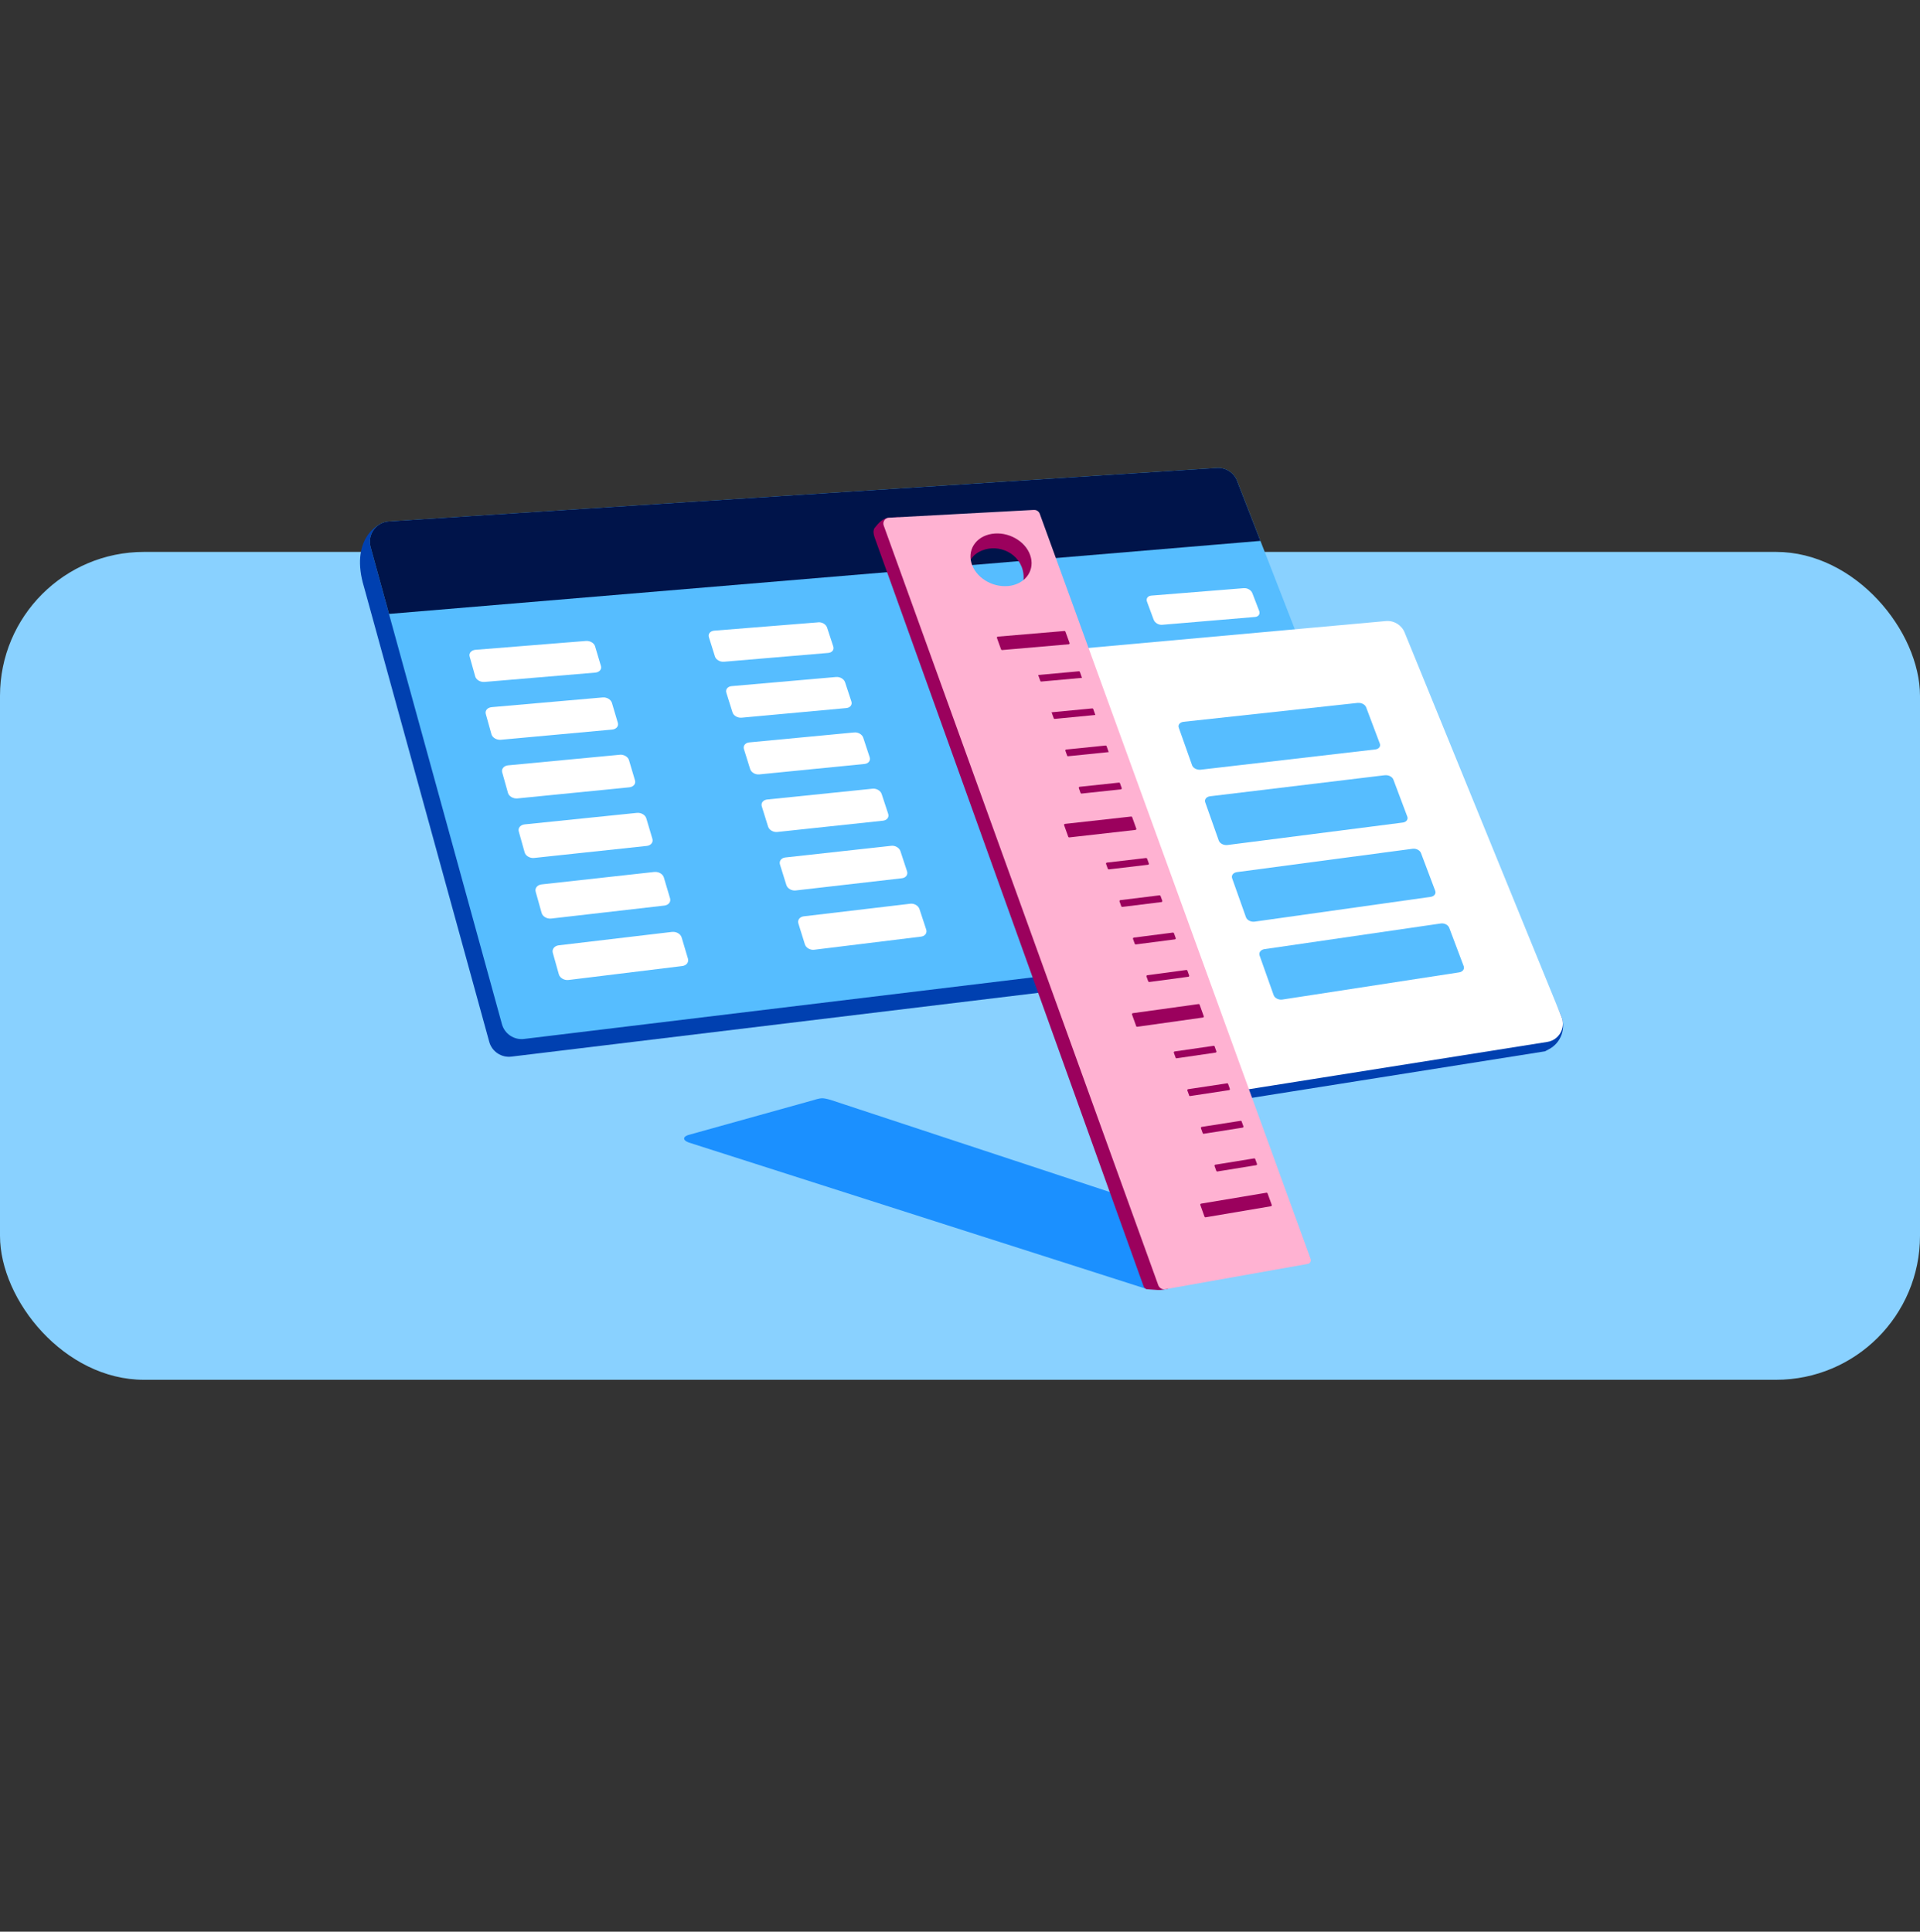 <svg width="160" height="161" viewBox="0 0 160 161" fill="none" xmlns="http://www.w3.org/2000/svg">
<rect x="0" y="0" width="160" height="161" fill="#333333" stroke="none"/>
<rect y="46" width="160" height="69" rx="12" fill="#89D1FF"/>
<path d="M30.338 48.936L40.77 86.832C40.993 87.646 41.787 88.171 42.622 88.064L113.928 79.431C116.541 78.77 117.286 76.661 116.934 75.644L75.916 43.375C75.664 42.655 74.966 42.192 74.209 42.242L32.397 43.47C31.322 43.536 29.168 45.082 30.338 48.936Z" fill="#0040B0"/>
<path d="M30.884 45.602L41.828 85.359C42.051 86.173 42.845 86.698 43.68 86.591L115.545 77.888C116.612 77.751 117.286 76.664 116.93 75.647L103.113 40.136C102.861 39.417 102.162 38.954 101.405 39.004L32.414 43.456C31.339 43.523 30.599 44.56 30.884 45.598V45.602Z" fill="#56BDFF"/>
<path d="M103.113 40.136C102.861 39.417 102.162 38.954 101.405 39.004L32.414 43.456C31.339 43.523 30.599 44.56 30.884 45.598L32.418 51.167L105.035 45.081L103.109 40.132L103.113 40.136Z" fill="#00144A"/>
<path d="M48.828 53.421L39.628 54.158C39.28 54.186 39.055 54.435 39.135 54.715L39.604 56.383C39.684 56.663 40.033 56.868 40.382 56.836L49.609 56.058C49.95 56.03 50.162 55.782 50.078 55.505L49.589 53.865C49.509 53.593 49.164 53.392 48.824 53.421H48.828Z" fill="white"/>
<path d="M50.222 58.128L40.975 58.938C40.622 58.97 40.402 59.223 40.482 59.507L40.955 61.199C41.035 61.483 41.388 61.688 41.741 61.656L51.016 60.806C51.361 60.774 51.569 60.521 51.485 60.241L50.992 58.577C50.908 58.301 50.563 58.096 50.222 58.128Z" fill="white"/>
<path d="M51.641 62.906L42.346 63.788C41.993 63.82 41.769 64.08 41.849 64.369L42.33 66.084C42.41 66.373 42.767 66.577 43.119 66.545L52.443 65.619C52.788 65.583 53 65.327 52.916 65.042L52.415 63.355C52.331 63.074 51.986 62.87 51.641 62.902V62.906Z" fill="white"/>
<path d="M53.076 67.75L43.729 68.708C43.372 68.744 43.148 69.009 43.232 69.302L43.721 71.045C43.805 71.338 44.162 71.546 44.518 71.506L53.894 70.504C54.243 70.468 54.451 70.203 54.367 69.915L53.858 68.203C53.774 67.919 53.425 67.714 53.076 67.75Z" fill="white"/>
<path d="M54.535 72.673L45.136 73.711C44.779 73.751 44.554 74.024 44.639 74.32L45.136 76.092C45.22 76.389 45.581 76.597 45.937 76.557L55.365 75.475C55.714 75.435 55.926 75.166 55.838 74.874L55.321 73.134C55.233 72.841 54.884 72.637 54.535 72.677V72.673Z" fill="white"/>
<path d="M56.014 77.669L46.566 78.787C46.206 78.831 45.981 79.108 46.066 79.409L46.571 81.208C46.655 81.509 47.02 81.722 47.38 81.677L56.856 80.515C57.209 80.471 57.417 80.194 57.329 79.898L56.804 78.134C56.716 77.837 56.363 77.633 56.01 77.673L56.014 77.669Z" fill="white"/>
<path d="M68.18 51.87L59.518 52.563C59.189 52.592 58.989 52.828 59.073 53.1L59.578 54.712C59.662 54.984 59.999 55.181 60.331 55.153L69.017 54.419C69.338 54.391 69.531 54.155 69.442 53.886L68.921 52.299C68.833 52.034 68.504 51.838 68.184 51.866L68.18 51.87Z" fill="white"/>
<path d="M69.675 56.425L60.973 57.186C60.64 57.214 60.44 57.459 60.528 57.735L61.041 59.371C61.125 59.647 61.466 59.844 61.798 59.816L70.525 59.014C70.85 58.986 71.038 58.741 70.95 58.469L70.421 56.861C70.332 56.593 70 56.397 69.675 56.425Z" fill="white"/>
<path d="M71.186 61.046L62.44 61.876C62.107 61.908 61.907 62.157 61.995 62.437L62.512 64.097C62.6 64.377 62.941 64.578 63.278 64.542L72.048 63.672C72.373 63.64 72.561 63.391 72.473 63.115L71.936 61.483C71.847 61.211 71.511 61.014 71.186 61.046Z" fill="white"/>
<path d="M72.721 65.734L63.931 66.636C63.594 66.672 63.394 66.924 63.482 67.209L64.007 68.892C64.095 69.177 64.44 69.377 64.777 69.341L73.591 68.4C73.916 68.363 74.108 68.111 74.016 67.83L73.471 66.175C73.379 65.898 73.042 65.702 72.717 65.734H72.721Z" fill="white"/>
<path d="M74.281 70.493L65.446 71.466C65.109 71.503 64.909 71.767 64.997 72.052L65.53 73.763C65.618 74.052 65.967 74.252 66.304 74.216L75.162 73.198C75.491 73.162 75.68 72.901 75.587 72.617L75.034 70.937C74.942 70.657 74.601 70.456 74.277 70.493H74.281Z" fill="white"/>
<path d="M75.86 75.322L66.981 76.372C66.645 76.412 66.44 76.68 66.532 76.969L67.074 78.705C67.166 78.997 67.515 79.202 67.855 79.157L76.758 78.063C77.087 78.023 77.279 77.759 77.183 77.47L76.622 75.766C76.529 75.482 76.185 75.281 75.856 75.322H75.86Z" fill="white"/>
<path d="M88.005 54.822L79.796 55.54C79.484 55.568 79.303 55.804 79.395 56.069L79.937 57.652C80.029 57.917 80.358 58.113 80.67 58.081L88.899 57.328C89.204 57.3 89.376 57.063 89.28 56.803L88.723 55.243C88.631 54.983 88.306 54.794 88.005 54.819V54.822Z" fill="white"/>
<path d="M89.601 59.297L81.355 60.078C81.043 60.106 80.862 60.351 80.954 60.619L81.504 62.227C81.596 62.495 81.929 62.692 82.241 62.66L90.507 61.838C90.811 61.806 90.984 61.565 90.887 61.301L90.322 59.721C90.226 59.457 89.905 59.264 89.597 59.297H89.601Z" fill="white"/>
<path d="M91.224 63.836L82.943 64.685C82.626 64.717 82.446 64.966 82.542 65.239L83.099 66.87C83.191 67.142 83.528 67.339 83.841 67.307L92.142 66.417C92.451 66.385 92.619 66.14 92.523 65.868L91.949 64.264C91.853 63.996 91.529 63.803 91.22 63.836H91.224Z" fill="white"/>
<path d="M92.867 68.442L84.55 69.36C84.233 69.396 84.053 69.648 84.149 69.925L84.714 71.58C84.81 71.857 85.143 72.053 85.464 72.017L93.805 71.059C94.114 71.023 94.286 70.775 94.186 70.498L93.605 68.871C93.509 68.598 93.18 68.406 92.871 68.442H92.867Z" fill="white"/>
<path d="M94.535 73.11L86.177 74.1C85.861 74.136 85.68 74.396 85.777 74.677L86.35 76.356C86.446 76.637 86.783 76.838 87.103 76.797L95.481 75.767C95.79 75.727 95.962 75.475 95.862 75.194L95.272 73.547C95.172 73.27 94.844 73.078 94.535 73.114V73.11Z" fill="white"/>
<path d="M103.662 49.02L95.942 49.641C95.649 49.665 95.485 49.889 95.581 50.142L96.142 51.657C96.239 51.914 96.551 52.098 96.848 52.074L104.588 51.421C104.877 51.397 105.029 51.172 104.933 50.923L104.36 49.432C104.263 49.184 103.955 48.999 103.666 49.023L103.662 49.02Z" fill="white"/>
<path d="M105.314 53.303L97.562 53.98C97.265 54.005 97.105 54.237 97.201 54.493L97.77 56.029C97.866 56.285 98.183 56.474 98.48 56.446L106.252 55.732C106.541 55.704 106.693 55.48 106.597 55.223L106.015 53.712C105.919 53.459 105.607 53.275 105.318 53.299L105.314 53.303Z" fill="white"/>
<path d="M106.981 57.645L99.197 58.386C98.9 58.414 98.74 58.647 98.836 58.907L99.413 60.462C99.51 60.723 99.83 60.911 100.127 60.883L107.931 60.11C108.22 60.082 108.372 59.849 108.276 59.593L107.687 58.061C107.586 57.805 107.274 57.62 106.985 57.648L106.981 57.645Z" fill="white"/>
<path d="M108.676 62.047L100.86 62.849C100.563 62.881 100.399 63.117 100.499 63.382L101.085 64.961C101.185 65.225 101.505 65.418 101.802 65.386L109.638 64.548C109.927 64.516 110.083 64.28 109.983 64.019L109.386 62.468C109.286 62.207 108.969 62.023 108.68 62.051L108.676 62.047Z" fill="white"/>
<path d="M110.392 66.504L102.544 67.369C102.243 67.401 102.083 67.646 102.183 67.915L102.776 69.514C102.877 69.782 103.201 69.975 103.502 69.939L111.37 69.037C111.663 69.005 111.815 68.76 111.711 68.496L111.102 66.921C111.002 66.656 110.681 66.472 110.392 66.504Z" fill="white"/>
<path d="M112.135 71.028L104.255 71.962C103.954 71.998 103.794 72.246 103.894 72.519L104.495 74.142C104.596 74.415 104.924 74.607 105.225 74.571L113.126 73.601C113.418 73.565 113.57 73.317 113.466 73.048L112.849 71.453C112.745 71.184 112.424 70.996 112.135 71.032V71.028Z" fill="white"/>
<path d="M88.663 54.273L90.505 54.232L115.418 52.594L130.055 84.564C130.554 85.642 130.11 86.919 129.055 87.461L128.75 87.623L102.129 91.848C100.657 92.079 99.218 91.242 98.709 89.839L87.302 58.831C86.59 56.902 87.353 54.875 88.672 54.273H88.663Z" fill="#0040B0"/>
<path d="M89.177 54.142L115.488 51.764C116.163 51.704 116.797 52.088 117.052 52.713L130.124 84.743C130.499 85.659 129.92 86.687 128.944 86.839L102.795 90.986C101.633 91.166 100.509 90.509 100.102 89.408L87.881 56.206C87.534 55.258 88.177 54.235 89.186 54.142H89.181H89.177Z" fill="white"/>
<path d="M113.155 58.582L98.638 60.158C98.329 60.191 98.144 60.408 98.232 60.65L99.341 63.782C99.424 64.023 99.748 64.184 100.058 64.151L114.611 62.462C114.903 62.429 115.074 62.211 114.986 61.979L113.844 58.946C113.756 58.715 113.451 58.558 113.16 58.587L113.155 58.582Z" fill="#56BDFF"/>
<path d="M115.42 64.609L100.844 66.365C100.534 66.403 100.349 66.63 100.437 66.871L101.565 70.06C101.653 70.302 101.976 70.467 102.286 70.429L116.9 68.556C117.196 68.518 117.362 68.295 117.274 68.059L116.114 64.974C116.026 64.742 115.716 64.581 115.425 64.614L115.42 64.609Z" fill="#56BDFF"/>
<path d="M117.722 70.74L103.086 72.685C102.771 72.727 102.591 72.959 102.679 73.205L103.83 76.446C103.918 76.692 104.241 76.858 104.556 76.815L119.23 74.748C119.525 74.705 119.692 74.478 119.599 74.237L118.416 71.1C118.328 70.863 118.014 70.702 117.722 70.74Z" fill="#56BDFF"/>
<path d="M120.066 76.968L105.374 79.106C105.06 79.154 104.879 79.39 104.967 79.641L106.137 82.939C106.225 83.19 106.553 83.356 106.867 83.308L121.601 81.042C121.897 80.995 122.064 80.763 121.971 80.517L120.769 77.327C120.677 77.086 120.367 76.925 120.066 76.968Z" fill="#56BDFF"/>
<path d="M95.64 107.459L57.42 95.23C57.42 95.23 57.029 95.108 57.009 94.906C56.989 94.704 57.361 94.597 57.361 94.597L67.842 91.677C67.842 91.677 68.248 91.535 68.52 91.535C68.793 91.535 69.233 91.677 69.233 91.677L103.518 102.992L95.64 107.459Z" fill="#1B90FF"/>
<path d="M86.192 46.995C85.773 45.211 83.787 43.864 81.739 44.011C79.669 44.161 78.373 45.777 78.858 47.59C78.993 48.097 79.254 48.559 79.603 48.959C79.5 48.772 80.983 48.864 80.917 48.662C80.381 46.981 80.935 46.25 81.831 45.883C83.237 45.307 85.043 46.114 85.281 47.792C85.432 48.853 84.837 49.947 83.857 50.391C85.546 50.02 86.566 48.596 86.192 46.992V46.995Z" fill="#9B015D"/>
<path d="M95.63 107.455L96.459 107.514C96.617 107.525 96.775 107.514 96.929 107.488L97.333 107.411L74.908 43.102L74.074 43.149C73.85 43.164 73.608 43.241 73.27 43.56C73.135 43.689 72.867 44.023 72.867 44.023C72.742 44.262 72.797 44.541 72.885 44.794L95.299 107.209C95.351 107.352 95.479 107.448 95.63 107.459V107.455Z" fill="#9B015D"/>
<path d="M86.166 42.5L74.07 43.15C73.748 43.168 73.531 43.491 73.641 43.796L96.522 107.114C96.61 107.353 96.856 107.496 97.105 107.452L108.984 105.341C109.171 105.308 109.285 105.114 109.219 104.93L86.647 42.819C86.573 42.621 86.379 42.489 86.166 42.504V42.5ZM83.993 48.843C82.638 48.964 81.269 48.098 80.942 46.89C80.612 45.661 81.489 44.567 82.895 44.468C84.283 44.368 85.63 45.282 85.913 46.49C86.192 47.68 85.336 48.726 83.996 48.847L83.993 48.843Z" fill="#FFB2D2"/>
<path d="M83.42 54.124L83.079 53.17C83.061 53.118 83.097 53.063 83.149 53.06L88.703 52.59C88.74 52.59 88.772 52.608 88.787 52.645L89.129 53.588C89.147 53.64 89.114 53.695 89.059 53.698L83.508 54.179C83.472 54.179 83.435 54.161 83.424 54.124H83.42Z" fill="#9B015D"/>
<path d="M89.022 69.74L88.677 68.778C88.659 68.727 88.692 68.675 88.747 68.668L94.264 68.055C94.301 68.051 94.337 68.073 94.348 68.11L94.69 69.061C94.708 69.112 94.675 69.164 94.62 69.171L89.106 69.795C89.07 69.799 89.033 69.777 89.018 69.74H89.022Z" fill="#9B015D"/>
<path d="M86.779 56.808C86.742 56.808 86.706 56.79 86.695 56.753L86.515 56.258L89.906 55.949C89.943 55.949 89.98 55.968 89.991 56.004L90.167 56.496L86.775 56.804L86.779 56.808Z" fill="#9B015D"/>
<path d="M87.895 59.917C87.858 59.917 87.822 59.898 87.811 59.862L87.631 59.366L91.019 59.043C91.056 59.043 91.093 59.061 91.103 59.098L91.28 59.59L87.891 59.917H87.895Z" fill="#9B015D"/>
<path d="M88.927 62.974L88.783 62.578C88.765 62.526 88.798 62.475 88.853 62.468L92.131 62.137C92.168 62.133 92.205 62.156 92.216 62.192L92.392 62.684L89.007 63.029C88.971 63.033 88.934 63.011 88.923 62.974H88.927Z" fill="#9B015D"/>
<path d="M90.046 66.086L89.903 65.686C89.885 65.634 89.918 65.583 89.973 65.576L93.247 65.227C93.284 65.223 93.321 65.245 93.332 65.282L93.475 65.678C93.493 65.73 93.46 65.781 93.405 65.789L90.131 66.141C90.094 66.145 90.057 66.123 90.046 66.086Z" fill="#9B015D"/>
<path d="M94.682 85.523L94.334 84.554C94.315 84.506 94.348 84.451 94.4 84.444L99.88 83.684C99.917 83.68 99.957 83.702 99.968 83.739L100.313 84.697C100.332 84.745 100.299 84.8 100.247 84.807L94.767 85.578C94.73 85.582 94.69 85.56 94.678 85.523H94.682Z" fill="#9B015D"/>
<path d="M92.315 72.404L92.172 72.004C92.153 71.953 92.186 71.901 92.238 71.894L95.505 71.512C95.542 71.508 95.578 71.531 95.593 71.567L95.736 71.964C95.754 72.015 95.722 72.066 95.67 72.074L92.403 72.459C92.366 72.463 92.33 72.441 92.315 72.404Z" fill="#9B015D"/>
<path d="M93.438 75.532L93.295 75.132C93.277 75.084 93.31 75.029 93.361 75.022L96.624 74.621C96.661 74.618 96.698 74.64 96.713 74.677L96.856 75.073C96.874 75.121 96.841 75.176 96.79 75.183L93.526 75.587C93.49 75.591 93.453 75.569 93.438 75.532Z" fill="#9B015D"/>
<path d="M94.561 78.659L94.418 78.256C94.4 78.208 94.433 78.153 94.484 78.145L97.744 77.727C97.781 77.723 97.817 77.745 97.832 77.782L97.975 78.182C97.994 78.23 97.961 78.285 97.909 78.292L94.65 78.714C94.613 78.718 94.576 78.696 94.561 78.659Z" fill="#9B015D"/>
<path d="M95.685 81.795L95.542 81.391C95.523 81.343 95.556 81.288 95.608 81.281L98.864 80.844C98.901 80.841 98.937 80.862 98.952 80.899L99.095 81.299C99.114 81.347 99.08 81.402 99.029 81.409L95.777 81.846C95.74 81.85 95.703 81.828 95.689 81.791L95.685 81.795Z" fill="#9B015D"/>
<path d="M100.376 101.405L100.027 100.428C100.009 100.38 100.042 100.329 100.09 100.318L105.537 99.408C105.578 99.4 105.614 99.422 105.629 99.459L105.978 100.424C105.996 100.472 105.963 100.524 105.915 100.535L100.471 101.456C100.431 101.463 100.394 101.441 100.38 101.405H100.376Z" fill="#9B015D"/>
<path d="M97.968 88.149L97.821 87.745C97.803 87.698 97.836 87.642 97.887 87.635L101.132 87.165C101.172 87.158 101.209 87.184 101.22 87.22L101.363 87.621C101.382 87.668 101.349 87.723 101.297 87.731L98.052 88.204C98.012 88.212 97.975 88.186 97.964 88.149H97.968Z" fill="#9B015D"/>
<path d="M99.095 91.293L98.948 90.889C98.93 90.841 98.963 90.786 99.014 90.779L102.255 90.29C102.296 90.283 102.333 90.305 102.344 90.346L102.487 90.749C102.505 90.797 102.472 90.852 102.421 90.859L99.179 91.351C99.139 91.359 99.102 91.337 99.091 91.296L99.095 91.293Z" fill="#9B015D"/>
<path d="M100.225 94.44L100.079 94.032C100.06 93.984 100.093 93.933 100.145 93.922L103.382 93.415C103.423 93.408 103.459 93.43 103.47 93.471L103.617 93.874C103.636 93.922 103.603 93.973 103.551 93.984L100.314 94.495C100.273 94.502 100.236 94.48 100.225 94.44Z" fill="#9B015D"/>
<path d="M101.36 97.591L101.213 97.183C101.194 97.136 101.227 97.084 101.275 97.073L104.509 96.548C104.55 96.541 104.586 96.563 104.601 96.6L104.748 97.004C104.766 97.051 104.733 97.103 104.685 97.114L101.451 97.638C101.411 97.646 101.374 97.624 101.36 97.584V97.591Z" fill="#9B015D"/>
</svg>
